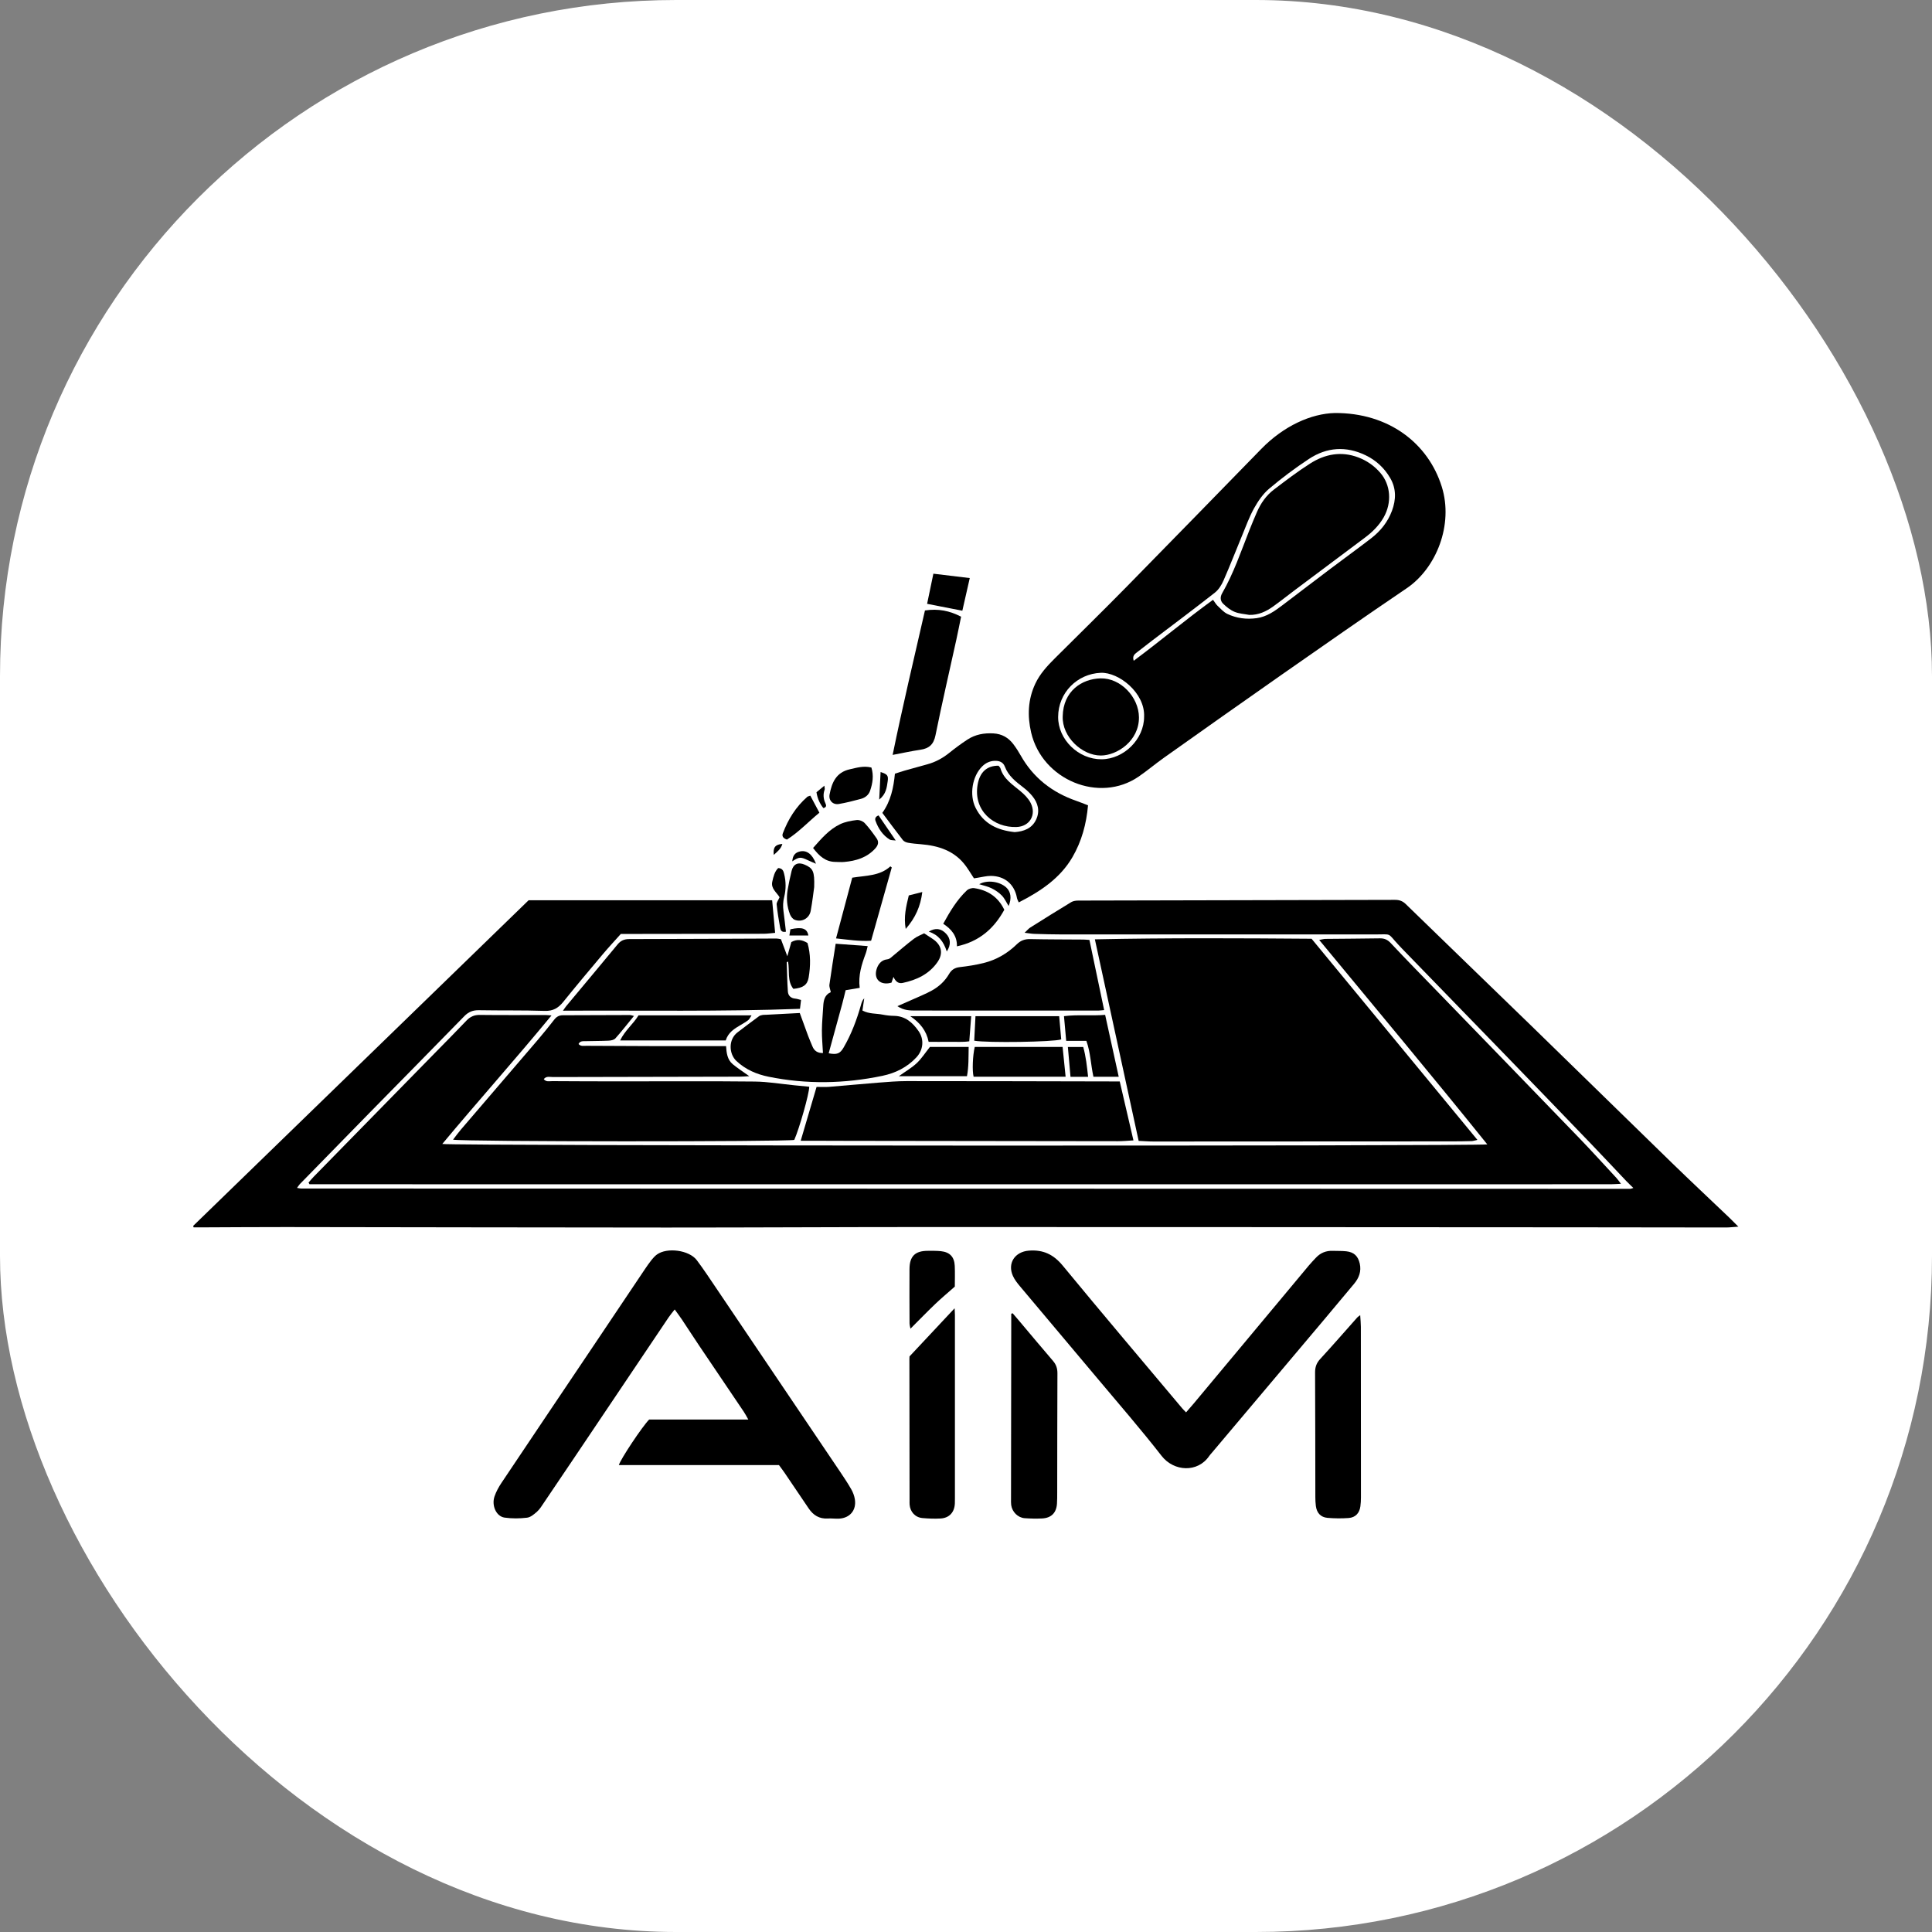 <svg xmlns="http://www.w3.org/2000/svg" version="1.1" xmlns:xlink="http://www.w3.org/1999/xlink" xmlns:svgjs="http://svgjs.dev/svgjs" width="1000" height="1000"><rect width="100%" height="100%" fill="#808080" stroke="none"/><g clip-path="url(#SvgjsClipPath1148)"><rect width="1000" height="1000" fill="#ffffff"></rect><g transform="matrix(1.044,0,0,1.044,100,213.776)"><svg xmlns="http://www.w3.org/2000/svg" version="1.1" xmlns:xlink="http://www.w3.org/1999/xlink" xmlns:svgjs="http://svgjs.dev/svgjs" width="766.07" height="548.17"><svg id="_Слой_1" data-name="Слой 1" xmlns="http://www.w3.org/2000/svg" viewBox="0 0 766.07 548.17">
  <path d="M51.48,384.18c1.1,.17,1.57,.3,2.03,.3,219.67,.06,439.34,.11,659.01,.15,.34,0,.67-.19,1.48-.43-1.3-1.27-2.43-2.3-3.49-3.42-5.85-6.16-11.63-12.37-17.52-18.49-13.85-14.4-27.72-28.78-41.62-43.12-17.29-17.85-34.61-35.66-51.92-53.49-.7-.72-1.37-1.45-2.05-2.18-5.55-5.96-2.86-4.99-11.44-4.99-51.7-.04-103.4,0-155.1,0-4.62,0-9.24-.14-13.86-.28-1.33-.04-2.65-.3-4.79-.55,1.25-1.18,1.9-2.02,2.75-2.56,6.76-4.26,13.52-8.5,20.36-12.63,.99-.6,2.36-.77,3.55-.77,52.33-.13,104.65-.21,156.98-.35,2.13,0,3.72,.54,5.3,2.07,20.67,20.12,41.45,40.13,62.13,60.23,23.37,22.72,46.63,45.54,70,68.26,9.31,9.05,18.79,17.93,28.19,26.89,1.34,1.28,2.63,2.6,4.6,4.57-2.61,.18-4.39,.41-6.16,.41-25.23-.01-50.45-.08-75.68-.09-107.03-.06-214.05-.13-321.08-.13-42.84,0-85.67,.26-128.51,.25-62.94-.01-125.88-.18-188.82-.24-13.74-.01-27.47,.1-41.21,.15-1.47,0-2.93,0-4.4,0-.07-.24-.15-.48-.22-.73,55.47-53.85,110.94-107.69,166.3-161.44h120.75c.48,5.31,.95,10.5,1.47,16.15-1.92,.16-3.84,.45-5.75,.46-19.98,.05-39.96,.06-59.94,.08-3.37,0-6.73,0-10.8,0-2.71,3.04-5.94,6.49-8.98,10.1-6.6,7.83-13.18,15.67-19.61,23.64-2.45,3.03-5.07,4.56-9.18,4.42-10.85-.36-21.73-.14-32.59-.34-2.97-.05-5.15,.81-7.24,2.95-15.51,15.92-31.12,31.74-46.69,47.61-11.62,11.85-23.22,23.73-34.82,35.61-.42,.43-.72,.96-1.44,1.94Z"></path>
  <path d="M57.19,381.52c.87-.99,1.71-2.02,2.63-2.96,20.26-20.7,40.53-41.39,60.8-62.08,4.98-5.08,9.99-10.13,14.9-15.29,1.85-1.94,3.85-2.81,6.59-2.77,10.86,.13,21.73,.05,32.59,.06,.7,0,1.4,.09,2.94,.19-17.96,21.83-36.37,42.38-54.15,63.72,4.24,.95,512.29,1.13,518.1,.21-27.38-34.04-55.26-67.36-83.34-101.37,1.56-.26,2.33-.5,3.11-.51,8.99-.1,17.98-.12,26.97-.27,2.28-.04,3.84,.68,5.46,2.42,7.59,8.11,15.39,16.03,23.12,24.01,23.37,24.12,46.76,48.22,70.08,72.39,6.33,6.56,12.45,13.32,18.64,20,.66,.71,1.2,1.53,2.23,2.87-1.96,.09-3.37,.22-4.79,.22-15.98,.02-31.97,.02-47.95,.02-172.19,0-344.38,0-516.57,0-25.6,0-51.2-.01-76.79-.02-1.37,0-2.73,0-4.1,0-.16-.27-.32-.55-.48-.82Z"></path>
  <path d="M554.47,260.65c27.58,33.45,54.71,66.36,82.21,99.71-1.34,.3-2.1,.59-2.87,.61-3.12,.09-6.24,.14-9.36,.14-49.44,.03-98.89,.06-148.33,.07-2.34,0-4.69-.2-7.38-.32-7.24-33.33-14.42-66.39-21.7-99.92,36.28-.76,71.95-.56,107.43-.29Z"></path>
  <path d="M565.99,0c26.76-.14,46.34,15.02,53.05,36.59,5.85,18.8-2.71,40.34-17.42,50.3-20.87,14.13-41.54,28.57-62.2,43.01-19.44,13.58-38.78,27.29-58.13,41-4.27,3.03-8.29,6.43-12.6,9.39-19.41,13.32-47.76,1.71-53.25-21.88-1.91-8.22-1.61-16.37,2.04-24.17,2.31-4.94,5.96-8.88,9.78-12.68,11.85-11.8,23.8-23.51,35.53-35.44,22.31-22.7,44.49-45.53,66.73-68.3C540.67,6.39,554.18,.3,565.99,0Zm-60.38,92.6c.93,1.25,1.47,2.25,2.26,2.99,1.53,1.44,3,3.14,4.83,4.01,4.59,2.17,9.51,2.81,14.59,2.1,4.91-.69,8.78-3.41,12.57-6.28,7.96-6.02,15.88-12.1,23.85-18.11,6.77-5.11,13.66-10.06,20.37-15.25,4.61-3.57,8.19-8.06,10.25-13.58,2.05-5.51,2.19-11-.87-16.24-2.91-4.98-6.97-8.77-12.17-11.28-9.7-4.69-19.24-4.04-28.12,1.8-6.86,4.52-13.48,9.48-19.75,14.78-3.06,2.58-5.49,6.16-7.46,9.69-2.41,4.33-4.09,9.08-6,13.68-3.06,7.37-5.93,14.82-9.14,22.12-.97,2.22-2.41,4.55-4.27,6.01-10.2,8.02-20.6,15.77-30.93,23.63-2.58,1.96-5.15,3.95-7.7,5.96-1.14,.9-2.42,1.78-1.63,4.21,13.32-9.92,25.78-20.4,39.33-30.24Zm-34.17,57.98c.55-11.78-12.53-22.15-21.49-21.78-11.61,.48-21.07,9.79-21.13,21.84-.06,11.23,10.04,21.1,21.52,21.03,11.15-.07,21.11-10.02,21.1-21.09Z"></path>
  <path d="M290.38,521.59h-79.34c.75-2.82,11.6-19.13,15.01-22.57h49.17c-.91-1.58-1.48-2.74-2.2-3.8-7.32-10.87-14.68-21.72-22-32.59-2.93-4.35-5.76-8.76-8.67-13.12-1.09-1.64-2.29-3.2-3.63-5.07-1.16,1.49-2.13,2.61-2.95,3.83-15.75,23.4-31.47,46.82-47.21,70.22-4.88,7.25-9.76,14.5-14.66,21.73-1.05,1.55-2.04,3.22-3.4,4.44-1.44,1.29-3.21,2.81-4.98,3.02-3.68,.44-7.51,.48-11.17-.05-4.11-.6-6.53-5.99-4.94-10.56,.81-2.33,2.03-4.57,3.41-6.63,14.99-22.41,30.05-44.78,45.09-67.16,8.63-12.85,17.24-25.71,25.87-38.56,1.11-1.66,2.25-3.3,3.49-4.87,.77-.97,1.64-1.91,2.63-2.64,5.03-3.67,16-2.22,19.78,2.8,3.45,4.59,6.6,9.39,9.82,14.15,20.47,30.31,40.93,60.62,61.37,90.95,1.88,2.79,3.75,5.61,5.41,8.53,.85,1.49,1.49,3.2,1.76,4.89,.87,5.36-2.39,9.32-7.82,9.62-1.86,.1-3.75-.19-5.61-.07-4.19,.26-7.18-1.63-9.44-4.96-3.99-5.89-7.96-11.79-11.96-17.68-.84-1.23-1.75-2.41-2.8-3.85Z"></path>
  <path d="M218.5,298.95c-3.32,4.05-6.14,7.69-9.2,11.11-.69,.77-2.2,1.07-3.35,1.12-3.86,.19-7.74,.14-11.61,.25-1.16,.03-2.51-.17-3.3,1.41,1.14,1.27,2.61,.88,3.85,.89,12.11,.09,24.22,.13,36.33,.16,10.83,.02,21.67,0,32.97,0,.21,3.2,.55,6.68,3.32,8.97,2.43,2.01,5.11,3.72,8.19,5.93-1.94,.1-3.38,.24-4.81,.24-30.84,.06-61.69,.1-92.53,.19-1.51,0-3.26-.62-4.55,1.03,1.17,1.51,2.78,.99,4.16,1,11.11,.08,22.23,.1,33.34,.11,22.35,.01,44.7-.15,67.05,.09,6.58,.07,13.16,1.21,19.74,1.86,2.45,.24,4.91,.48,7.33,.71-.05,3.63-4.92,20.72-7.42,26.36-3.98,.96-163.91,.95-169.18-.12,1.39-1.79,2.58-3.47,3.92-5.03,12.67-14.79,25.37-29.56,38.03-44.36,2.84-3.32,5.58-6.72,8.27-10.17,1.1-1.4,2.38-2.11,4.14-2.11,11.11-.03,22.23-.08,33.34-.11,.45,0,.91,.2,1.98,.45Z"></path>
  <path d="M492.24,495.47c1.36-1.57,2.59-2.94,3.77-4.36,13.84-16.58,27.67-33.16,41.5-49.75,5.2-6.23,10.37-12.48,15.59-18.7,1.12-1.34,2.34-2.59,3.53-3.87,2.26-2.43,5.07-3.54,8.38-3.41,2.24,.09,4.51-.02,6.73,.23,3.77,.43,5.78,2.38,6.62,6.09,.87,3.86-.38,7.13-2.83,10.05-5.05,6.03-10.07,12.08-15.14,18.09-18.42,21.86-36.85,43.71-55.28,65.57-.48,.57-1.01,1.12-1.43,1.73-5.64,8.27-17.42,7.79-23.59-.13-10.27-13.19-21.26-25.83-32.01-38.65-12.75-15.21-25.57-30.36-38.32-45.57-1.27-1.52-2.53-3.15-3.34-4.93-2.88-6.34,.97-12.04,7.87-12.58,7.11-.56,12.23,1.87,16.83,7.45,19.52,23.7,39.39,47.12,59.14,70.64,.54,.65,1.17,1.23,1.98,2.09Z"></path>
  <path d="M301.19,360.8c2.68-9.09,5.2-17.65,7.87-26.7,2.11,0,4.21,.14,6.29-.03,8.08-.65,16.15-1.44,24.23-2.07,4.72-.37,9.45-.77,14.18-.77,33.69,0,67.38,.09,101.08,.16,1.36,0,2.73,0,4.52,0,2.24,9.65,4.46,19.19,6.8,29.23-2.78,.15-5.23,.41-7.68,.4-44.3-.04-88.6-.1-132.9-.17-6.74,0-13.48-.04-20.22-.06-1.22,0-2.44,0-4.17,0Z"></path>
  <path d="M443.64,194.5c-.81,9.18-3.14,17.8-7.68,25.62-6.11,10.53-15.85,16.99-26.67,22.51-.37-.9-.76-1.51-.88-2.18-1.2-6.74-6.02-10.93-12.98-10.96-2.21,0-4.42,.61-6.63,.94-.6,.09-1.19,.19-1.71,.27-1.4-2.13-2.61-4.15-3.98-6.04-5.53-7.61-13.54-10.16-22.44-10.88-2.11-.17-4.23-.35-6.31-.73-.91-.17-2-.63-2.54-1.33-3.44-4.41-6.75-8.92-10.16-13.47,4.19-5.88,5.56-12.43,6.24-19.42,1.67-.53,3.29-1.1,4.94-1.57,3.71-1.06,7.43-2.08,11.16-3.1,4.03-1.1,7.59-3.04,10.85-5.67,2.91-2.34,5.92-4.57,9.05-6.61,3.88-2.53,8.24-3.3,12.87-3.03,4.19,.24,7.39,2.1,9.84,5.33,1.35,1.78,2.57,3.69,3.67,5.64,6.24,11.06,15.57,18.29,27.45,22.43,1.86,.65,3.69,1.4,5.89,2.24Zm-36.33,13.28c4.41-.33,8.49-1.74,10.58-6.17,2.01-4.26,.97-8.31-1.96-11.82-1.26-1.52-2.74-2.9-4.31-4.11-3.77-2.89-7.48-5.74-9.25-10.44-.85-2.25-2.9-2.92-5.21-2.79-2.35,.13-4.32,1.1-5.97,2.73-5,4.92-6.45,14.17-3.33,20.48,3.96,8,10.86,11.22,19.46,12.13Z"></path>
  <path d="M291.39,260.87c.99,2.64,2.01,5.37,3.17,8.46,.75-2.64,1.4-4.95,1.98-7.03,2.9-1.62,5.34-1.16,8.01,.45,1.62,5.55,1.56,11.38,.57,17.17-.63,3.69-2.86,5.13-7.57,5.57-3.17-3.96-1.78-8.98-2.63-13.53-.3,.16-.67,.27-.66,.36,.15,4.83,.24,9.66,.57,14.48,.14,2.07,1.47,3.35,3.69,3.54,.85,.07,1.67,.38,2.84,.66-.18,1.5-.35,2.92-.53,4.39-39.15,1.45-77.99,.72-117.51,.93,.87-1.22,1.24-1.82,1.69-2.36,8.47-10.16,16.97-20.3,25.39-30.5,1.57-1.9,3.29-2.65,5.78-2.65,24.34-.03,48.68-.18,73.02-.27,.61,0,1.21,.17,2.19,.33Z"></path>
  <path d="M318.52,263.12c5.4,.4,10.35,.76,15.88,1.17-.36,1.39-.56,2.55-.96,3.63-2.02,5.4-3.79,10.83-3,17.08-2.53,.42-4.92,.82-6.97,1.16-.62,2.5-1.12,4.65-1.69,6.77-2.22,8.17-4.47,16.32-6.72,24.51,4.1,.78,5.62,.22,7.41-2.87,3.84-6.62,6.51-13.72,8.59-21.07,.33-1.16,.64-2.32,1.63-3.34-.29,2.01-.58,4.02-.89,6.08,3.32,1.78,6.8,1.38,10.05,2.04,1.83,.37,3.71,.57,5.57,.6,5.6,.08,9.25,3.31,12.19,7.53,2.88,4.14,2.4,9.34-1.07,13.06-4.58,4.92-10.37,7.79-16.83,9.14-18.78,3.92-37.64,4.28-56.48,.44-5.91-1.21-11.31-3.5-15.9-7.78-3.71-3.46-4.13-10.61,.52-14.19,3.55-2.73,7.13-5.41,10.74-8.07,.47-.34,1.14-.44,1.73-.57,.48-.1,.99-.06,1.49-.08,5.59-.29,11.18-.59,16.92-.89,1.42,3.9,2.75,7.63,4.14,11.34,.65,1.75,1.43,3.45,2.13,5.19,.95,2.36,2.7,3.37,5.23,3.31-.2-3.83-.56-7.54-.53-11.24,.03-3.98,.44-7.96,.66-11.95,.16-2.98,.76-5.72,3.75-6.99-.28-1.43-.83-2.63-.68-3.73,.93-6.65,2.01-13.27,3.1-20.29Z"></path>
  <path d="M349.12,294.08c2.72-1.2,4.99-2.17,7.23-3.18,3.29-1.49,6.67-2.83,9.83-4.56,3.54-1.94,6.51-4.68,8.56-8.21,1.24-2.14,2.88-3.14,5.36-3.42,3.96-.45,7.92-1.07,11.79-2.03,6.3-1.56,11.8-4.76,16.44-9.29,1.93-1.88,3.98-2.63,6.68-2.57,8.74,.19,17.48,.16,26.22,.23,.86,0,1.73,.1,3.11,.19,2.41,11.5,4.83,23.03,7.29,34.77-1.18,.1-2.03,.25-2.88,.25-30.09,0-60.19,0-90.28-.02-2.99,0-6.01,.04-9.34-2.16Z"></path>
  <path d="M377.49,443.87c.07,1.46,.16,2.42,.16,3.38,0,30.22,0,60.43,0,90.65,0,.87,0,1.75-.03,2.62-.15,4.43-2.71,7.31-7.11,7.56-2.98,.17-6,.05-8.98-.22-3.6-.32-6.09-3.1-6.35-6.71-.05-.62-.02-1.25-.02-1.87-.03-23.47-.05-46.95-.08-70.42,0-.49,.05-.99,.06-1.14,7.45-7.95,14.69-15.68,22.35-23.86Z"></path>
  <path d="M406.27,446.32c1.12,1.31,2.25,2.62,3.37,3.94,5.55,6.57,11.05,13.19,16.66,19.71,1.56,1.82,2.18,3.74,2.17,6.12-.09,19.7-.08,39.4-.11,59.09,0,1.87,0,3.74-.12,5.61-.31,4.5-2.82,7.04-7.4,7.27-2.86,.14-5.74,.07-8.59-.13-3.38-.24-6.22-3.09-6.7-6.49-.14-.98-.09-1.99-.09-2.99,.03-28.68,.07-57.35,.11-86.03,0-1.95,0-3.9,0-5.85,.24-.08,.48-.17,.72-.25Z"></path>
  <path d="M578.58,447.28c.14,2.34,.33,4.06,.33,5.78,.03,28.18,.04,56.37,.04,84.55,0,1.49-.08,3-.28,4.47-.46,3.34-2.45,5.51-5.84,5.76-3.47,.25-6.99,.22-10.45-.08-3.39-.29-5.32-2.44-5.78-5.84-.2-1.48-.25-2.98-.26-4.48-.04-20.58-.02-41.15-.13-61.73-.01-2.67,.68-4.69,2.52-6.69,6.25-6.79,12.3-13.76,18.43-20.65,.23-.26,.56-.44,1.41-1.1Z"></path>
  <path d="M346.77,169.5c5.02-24.48,10.64-48.05,16.02-71.61,6.68-1,12.25,.15,17.92,3.09-.79,3.81-1.52,7.57-2.34,11.32-3.47,15.81-7.14,31.59-10.35,47.45-.92,4.57-3.16,6.57-7.5,7.2-4.39,.64-8.74,1.61-13.75,2.55Z"></path>
  <path d="M211.66,311.06c2.44-5.03,6.58-8.19,9.12-12.43h56.03c-.73,1.09-1.03,1.89-1.61,2.34-1.17,.91-2.47,1.67-3.76,2.42-3.16,1.84-6.22,3.75-7.42,7.67h-52.36Z"></path>
  <path d="M432.53,329.04h-45.62c-.74-2.9-.46-10.5,.57-14.75h43.55c.48,4.71,.97,9.49,1.5,14.75Z"></path>
  <path d="M377.6,433.1c-3.68,3.26-6.81,5.87-9.75,8.68-4.04,3.86-7.92,7.88-12.25,12.2-.21-1.17-.45-1.92-.45-2.68-.03-8.97-.08-17.93-.02-26.9,.04-6.4,2.8-9.05,9.2-9.03,2.12,0,4.25-.05,6.34,.17,4.45,.47,6.7,2.82,6.9,7.32,.16,3.6,.03,7.22,.03,10.23Z"></path>
  <path d="M346.34,225.3c-3.39,12.03-6.79,24.07-10.25,36.34-5.81,.36-11.28-.51-17.38-1.16,2.75-10.3,5.38-20.17,8.03-30.1,6.75-1.12,13.6-.77,18.91-5.62,.23,.18,.46,.36,.68,.54Z"></path>
  <path d="M429.34,299.04c.33,3.75,.67,7.67,1.01,11.51-3.66,1.29-36.55,1.79-43.13,.65,.2-3.85,.4-7.76,.62-12.16h41.5Z"></path>
  <path d="M378.65,264.41c.11-5.15-2.69-8.49-6.8-11.19,3.36-6.12,6.78-11.85,11.68-16.51,.85-.81,2.51-1.32,3.67-1.15,6.66,.99,11.82,4.26,14.93,10.73-5.07,9.22-12.27,15.7-23.48,18.12Z"></path>
  <path d="M458.86,329.07h-12.54c-1.32-6-1.43-12.03-3.5-17.79h-10c-.37-4.06-.72-7.95-1.1-12.25,6.81-.86,13.38-.06,20.41-.64,2.22,10.11,4.42,20.14,6.73,30.68Z"></path>
  <path d="M347.18,279.56c-.42,1.21-.69,2.01-.98,2.85-.59,.13-1.06,.27-1.54,.33-4.44,.56-7.1-2.38-5.93-6.71,.72-2.67,2.41-4.83,5.25-5.16,1.34-.15,1.89-.84,2.7-1.51,3.53-2.93,7.01-5.94,10.66-8.72,1.54-1.18,3.46-1.87,5.04-2.69,1.63,1.07,2.98,1.93,4.3,2.82,4.43,3,5.32,7.19,2.27,11.53-4.18,5.95-10.3,8.78-17.17,10.25-2.14,.46-3.55-.66-4.59-2.98Z"></path>
  <path d="M307.31,215.66c4.18-4.72,8.01-9.22,13.39-11.79,2.51-1.2,5.43-1.73,8.23-2.07,1.28-.15,3.08,.54,3.97,1.49,2.2,2.34,4.09,4.98,5.94,7.62,1.24,1.77,.75,3.41-.72,5.02-4.15,4.54-9.53,6.13-15.37,6.65-1.48,.13-2.99,0-4.48-.03-4.86-.08-7.93-2.96-10.95-6.9Z"></path>
  <path d="M383.61,328.79h-33.77c3.41-2.44,6.41-4.15,8.86-6.45,2.4-2.26,4.22-5.13,6.54-8.04h19.22c-.1,4.93,.08,9.7-.84,14.49Z"></path>
  <path d="M307.88,235c-.36,2.5-.88,7.19-1.73,11.82-.69,3.74-4.45,5.81-7.95,4.42-.98-.39-1.89-1.59-2.3-2.63-1.52-3.89-1.88-7.98-1.2-12.1,.53-3.18,1.22-6.34,1.98-9.48,.83-3.44,3.21-4.53,6.5-3.11,4.12,1.78,4.94,3.31,4.69,11.07Z"></path>
  <path d="M355.5,299.04h30.22c-.33,4.37-.63,8.19-.95,12.45-3.31,.5-6.64,.2-9.93,.26-3.34,.05-6.68,.01-10.22,.01-1.1-5.53-4.27-9.49-9.13-12.72Z"></path>
  <path d="M336.24,175.76c1.23,4.01,.62,7.8-.63,11.48-.72,2.13-2.46,3.5-4.6,4.07-3.6,.96-7.22,1.91-10.89,2.53-2.96,.51-5.17-1.75-4.61-4.72,1.1-5.89,3.25-10.98,10.05-12.49,3.42-.75,6.73-1.84,10.68-.87Z"></path>
  <path d="M381.33,98.02c-5.91-1.16-11.46-2.24-17.47-3.42,.98-4.71,2.01-9.64,3.11-14.94,6.04,.73,11.78,1.42,18.04,2.17-1.31,5.74-2.52,11.1-3.68,16.18Z"></path>
  <path d="M294.36,211.48c-2.1-.71-2.52-1.82-2.01-3.16,2.64-6.94,6.47-13.1,12.1-18.03,.26-.22,.67-.27,1.5-.59,1.47,2.75,2.94,5.52,4.51,8.46-5.56,4.55-10.27,9.67-16.09,13.32Z"></path>
  <path d="M443.69,329.1h-8.74c-.43-4.89-.84-9.63-1.3-14.79h7.61c1.32,4.62,1.83,9.48,2.42,14.79Z"></path>
  <path d="M290.71,240.07c-1.41-2.4-4.39-4.27-3.61-7.72,.56-2.49,1.15-5.03,2.95-6.76,2.21,.17,2.59,1.54,2.92,2.88,.97,3.82,.96,7.74,.03,11.48-.6,2.39-.67,4.61-.35,6.97,.46,3.41,.82,6.84,1.22,10.23-2.31,.5-2.69-.93-2.89-2.07-.7-3.8-1.33-7.62-1.71-11.45-.1-.99,.81-2.08,1.44-3.55Z"></path>
  <path d="M354.78,239.17c2.08-.52,4.18-1.05,6.69-1.69-.85,7.04-3.39,12.79-8.22,18.3-1.08-6.07,.22-11.19,1.53-16.61Z"></path>
  <path d="M389.7,233.61c3.86-2.26,10.1-1.4,13.39,1.61,2.29,2.09,2.78,5.4,1.18,9.2-1.17-1.87-2-3.79-3.36-5.19-1.43-1.48-3.26-2.69-5.11-3.61-1.82-.91-3.9-1.31-6.09-2.01Z"></path>
  <path d="M373.61,266.96c-1.58-5.02-4.25-8.31-8.93-9.84,3.31-2.03,6.11-1.59,8.57,1,2.24,2.35,2.61,5.46,.36,8.85Z"></path>
  <path d="M339.79,199.49c2.71,3.96,5.42,7.93,8.51,12.44-1.44-.2-2.36-.07-2.98-.45-3.52-2.19-5.67-5.51-7.05-9.32-.43-1.18,.13-2.17,1.53-2.66Z"></path>
  <path d="M340.11,191.65c.26-5.08,.47-9.35,.69-13.65,3.31,1.05,3.94,1.7,3.52,4.55-.46,3.1-.75,6.36-4.21,9.1Z"></path>
  <path d="M308.77,223.46c-1.31-.56-2.64-1.09-3.93-1.7-3.71-1.78-4.42-1.75-7.82,.51,.17-2.82,1.38-4.37,3.83-4.91,3.2-.7,6.02,1.15,7.92,6.09Z"></path>
  <path d="M295.58,259.03c.22-1.36,.37-2.26,.5-3.07,5.8-1.28,8.3-.45,8.9,3.07h-9.4Z"></path>
  <path d="M312.42,195.87c-1.75-2.19-2.91-4.67-3.41-7.85,1.14-.95,2.32-1.93,3.91-3.25,.1,1.04,.28,1.52,.15,1.89-.85,2.35-.66,4.62,.38,6.86,.45,.98,.65,1.93-1.03,2.35Z"></path>
  <path d="M287.83,219.08c-.42-3.72,.76-5.17,4.26-5.44-.64,2.46-2.43,3.76-4.26,5.44Z"></path>
  <path d="M523.55,100.09c-2.43-.47-5.02-.58-7.26-1.52-2.1-.87-4.03-2.42-5.67-4.03-1.4-1.37-1.59-3.25-.49-5.17,5.69-9.88,9.32-20.65,13.48-31.2,1.19-3.01,2.44-6,3.73-8.97,1.91-4.42,4.63-8.34,8.46-11.25,5.85-4.45,11.71-8.92,17.9-12.87,7.37-4.71,15.41-6.3,23.92-3.07,4.28,1.62,7.95,4.18,10.93,7.64,5.18,6.01,5.79,14.77,1.69,22.04-2.32,4.1-5.6,7.3-9.32,10.09-11.68,8.75-23.36,17.48-35.04,26.23-3.49,2.62-6.9,5.36-10.44,7.9-3.51,2.51-7.32,4.3-11.88,4.18Z"></path>
  <path d="M431.09,150.34c.25-12.42,9.39-18.55,18.76-18.78,9.92-.24,18.96,9.24,19.04,19.31,.08,11.75-10.92,18.93-18.9,18.94-9.25,.01-19.29-9.17-18.9-19.47Z"></path>
  <path d="M399.28,174.86c.37,.5,.81,.86,.94,1.3,1.55,5.31,5.99,8.03,9.89,11.3,1.96,1.64,3.93,3.6,5.07,5.83,3,5.88-.43,11.73-6.99,11.96-11.37,.4-21.5-8.16-19.29-20.98,1.07-6.19,4.57-9.47,10.39-9.41Z"></path>
</svg></svg></g></g><defs><clipPath id="SvgjsClipPath1148"><rect width="1000" height="1000" x="0" y="0" rx="350" ry="350"></rect></clipPath></defs></svg>